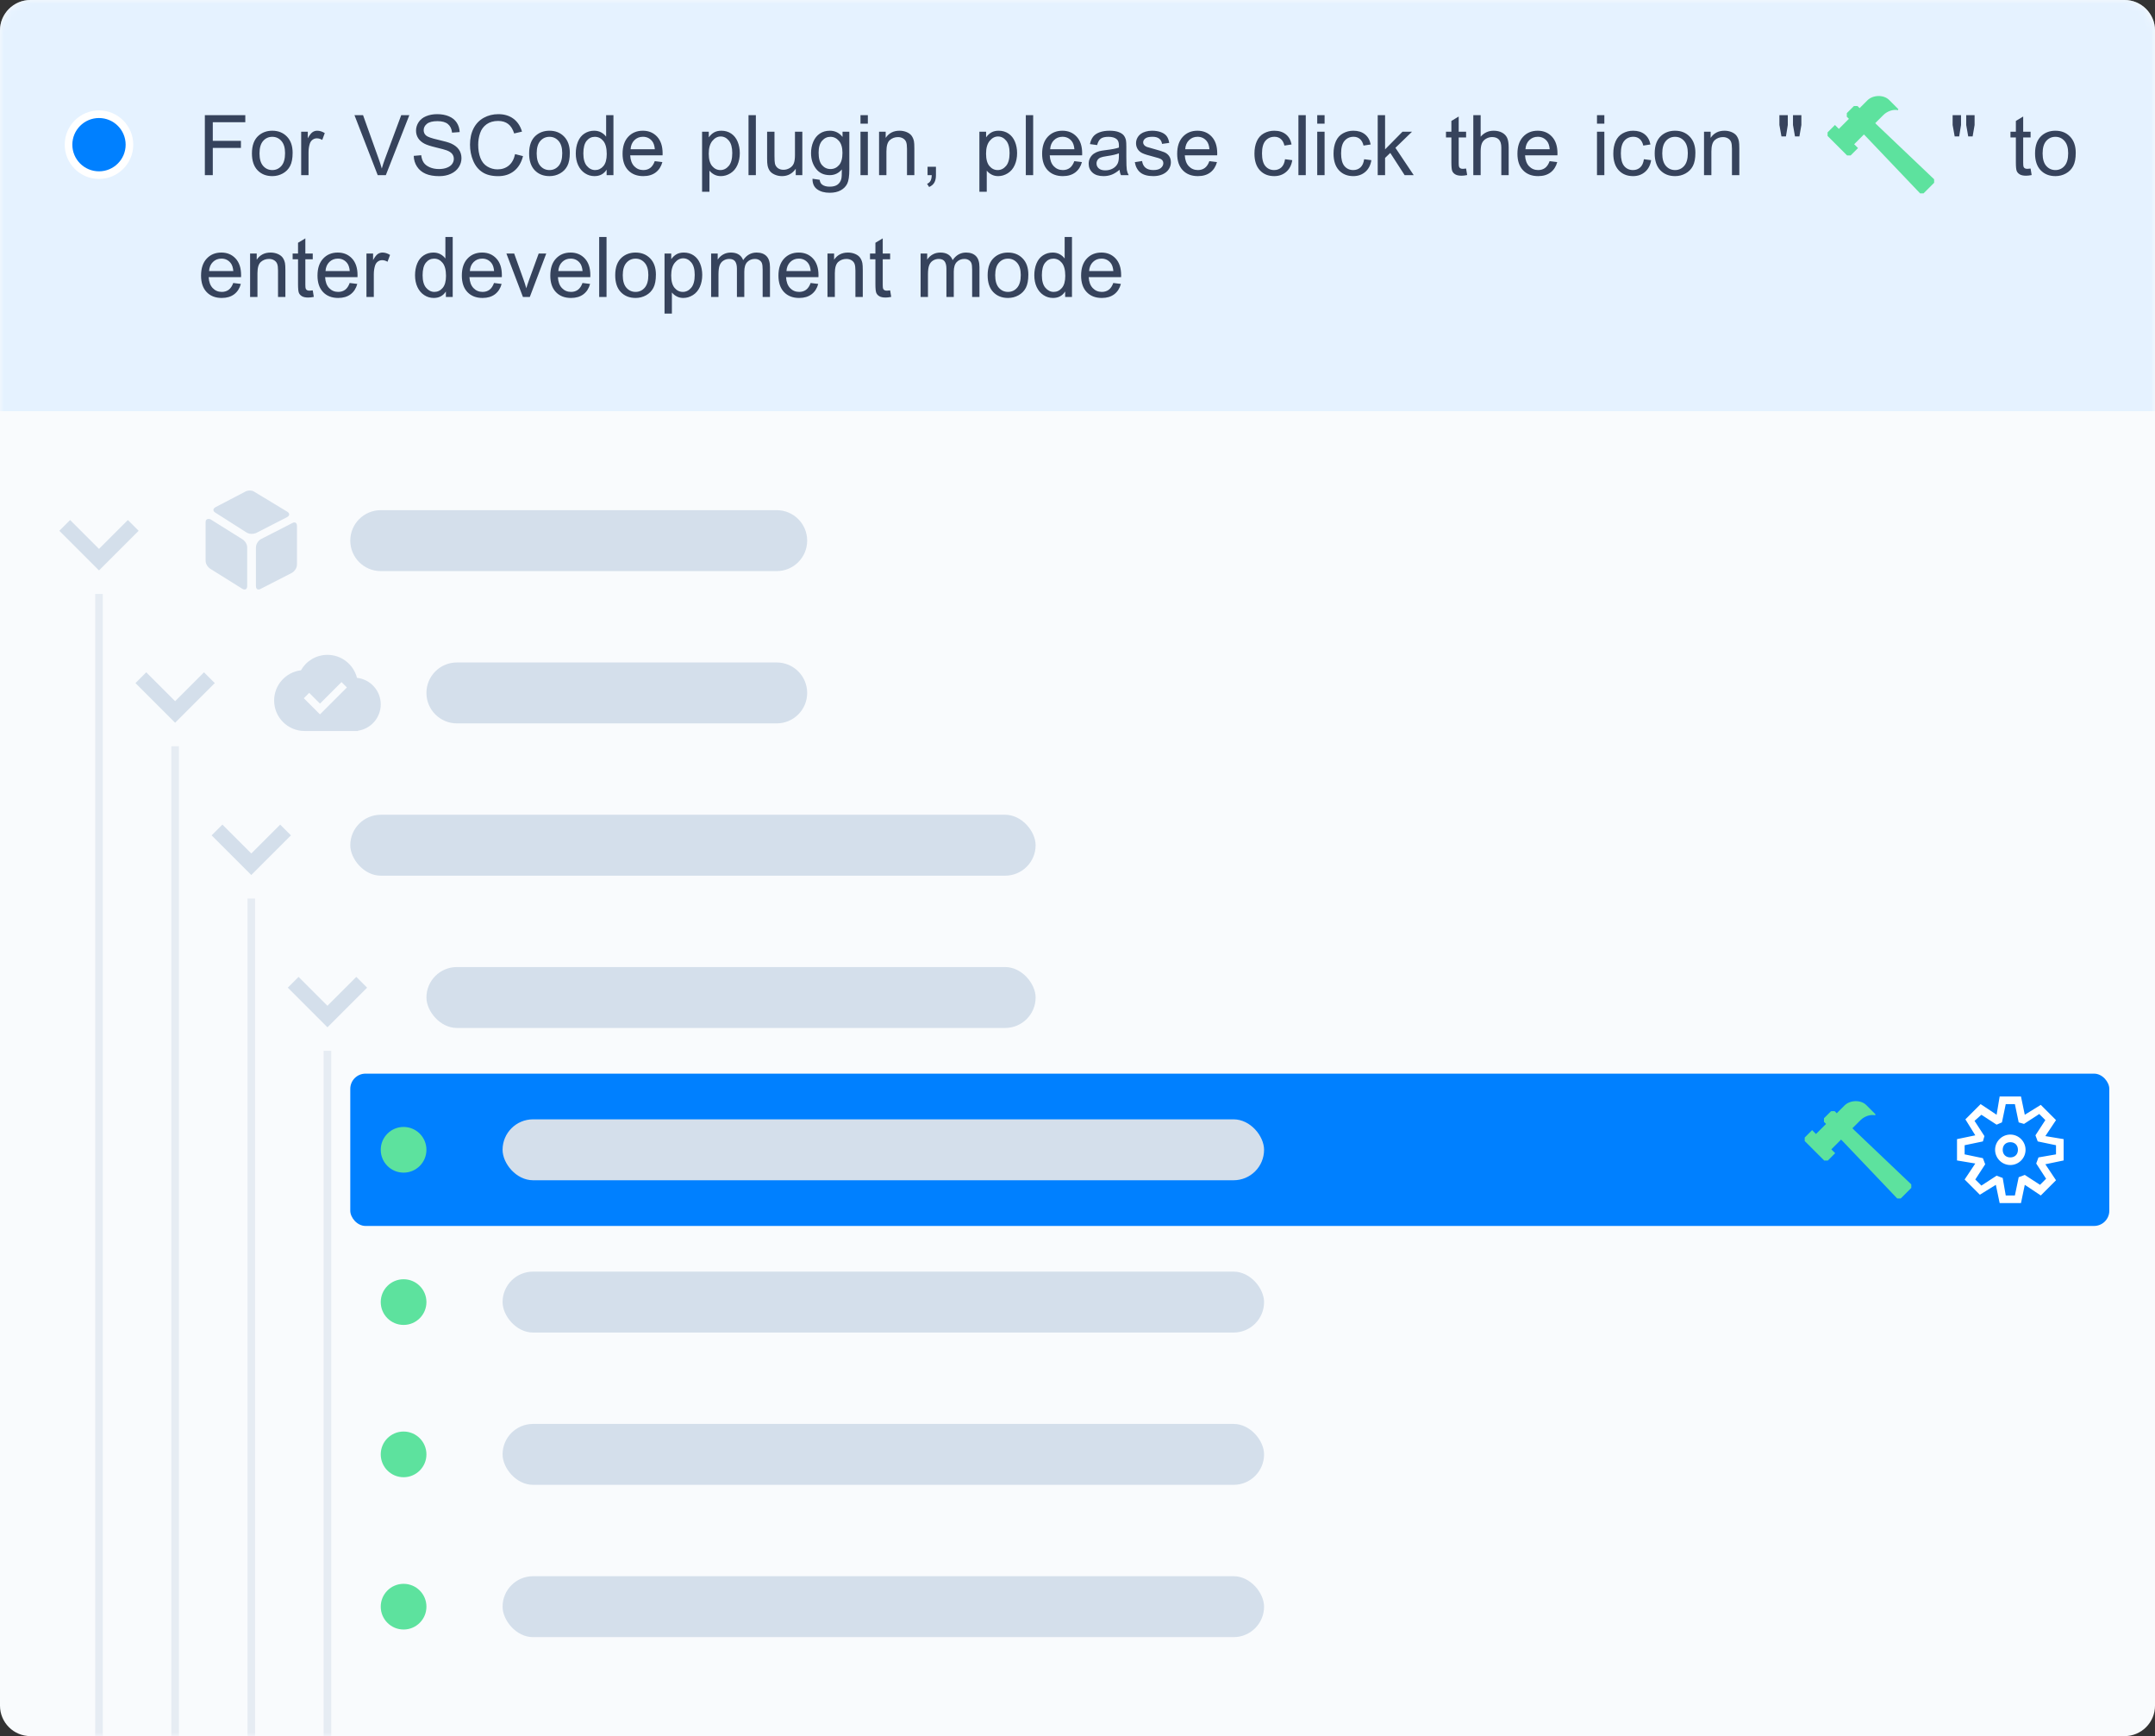 <?xml version="1.0" encoding="UTF-8"?>
<svg width="283px" height="228px" viewBox="0 0 283 228" version="1.1" xmlns="http://www.w3.org/2000/svg" xmlns:xlink="http://www.w3.org/1999/xlink">
    <rect x="0" y="0" width="283" height="228" fill="#333333" stroke="none"/>
    <title>image_success_VSCode_EN</title>
    <defs>
        <path d="M4,0 L279,0 C281.209,-4.05812251e-16 283,1.791 283,4 L283,224 C283,226.209 281.209,228 279,228 L4,228 C1.791,228 2.705415e-16,226.209 0,224 L0,4 C-2.705415e-16,1.791 1.791,4.05812251e-16 4,0 Z" id="path-1"></path>
    </defs>
    <g id="Web" stroke="none" stroke-width="1" fill="none" fill-rule="evenodd">
        <g id="编组-10备份-2">
            <mask id="mask-2" fill="white">
                <use xlink:href="#path-1"></use>
            </mask>
            <use id="image_success_VSCode_EN" fill="#F9FBFD" xlink:href="#path-1"></use>
            <g id="编组-11" mask="url(#mask-2)">
                <g id="编组-12">
                    <path d="M4,0 L279,0 C281.209,-4.05812251e-16 283,1.791 283,4 L283,54 L283,54 L0,54 L0,4 C-2.705415e-16,1.791 1.791,4.05812251e-16 4,0 Z" id="矩形" fill="#E5F2FF"></path>
                    <circle id="椭圆形" stroke="#FFFFFF" fill="#0080FF" cx="13" cy="19" r="4"></circle>
                    <path d="M27.944,23 L27.944,19.423 L31.64,19.423 L31.64,18.494 L27.944,18.494 L27.944,16.055 L32.214,16.055 L32.214,15.126 L26.902,15.126 L26.902,23 L27.944,23 Z M35.759,23.129 C36.257,23.129 36.716,23.013 37.137,22.78 C37.558,22.547 37.878,22.22 38.098,21.8 C38.319,21.379 38.429,20.801 38.429,20.067 C38.429,19.161 38.18,18.452 37.682,17.938 C37.184,17.424 36.543,17.167 35.759,17.167 C35.054,17.167 34.456,17.378 33.965,17.801 C33.378,18.309 33.084,19.092 33.084,20.148 C33.084,21.111 33.331,21.849 33.823,22.361 C34.315,22.873 34.961,23.129 35.759,23.129 Z M35.759,22.334 C35.276,22.334 34.875,22.152 34.556,21.789 C34.237,21.425 34.078,20.878 34.078,20.148 C34.078,19.417 34.237,18.871 34.556,18.51 C34.875,18.148 35.276,17.967 35.759,17.967 C36.236,17.967 36.634,18.149 36.954,18.512 C37.275,18.876 37.435,19.41 37.435,20.116 C37.435,20.864 37.276,21.421 36.957,21.786 C36.638,22.151 36.239,22.334 35.759,22.334 Z M40.518,23 L40.518,20.014 C40.518,19.605 40.572,19.229 40.679,18.886 C40.751,18.66 40.871,18.484 41.039,18.357 C41.207,18.23 41.397,18.166 41.608,18.166 C41.845,18.166 42.081,18.236 42.317,18.375 L42.317,18.375 L42.65,17.479 C42.314,17.271 41.983,17.167 41.657,17.167 C41.431,17.167 41.224,17.231 41.036,17.36 C40.848,17.489 40.643,17.756 40.421,18.161 L40.421,18.161 L40.421,17.296 L39.551,17.296 L39.551,23 L40.518,23 Z M50.67,23 L53.753,15.126 L52.689,15.126 L50.562,20.846 C50.401,21.276 50.26,21.706 50.138,22.135 C50.027,21.734 49.889,21.305 49.724,20.846 L49.724,20.846 L47.678,15.126 L46.55,15.126 L49.601,23 L50.67,23 Z M57.69,23.134 C58.252,23.134 58.758,23.031 59.207,22.825 C59.656,22.62 60.001,22.331 60.241,21.961 C60.481,21.59 60.601,21.195 60.601,20.776 C60.601,20.354 60.492,19.981 60.273,19.656 C60.055,19.332 59.716,19.065 59.258,18.854 C58.943,18.71 58.362,18.543 57.515,18.351 C56.668,18.16 56.145,17.973 55.944,17.79 C55.74,17.607 55.638,17.375 55.638,17.092 C55.638,16.766 55.782,16.488 56.07,16.257 C56.359,16.026 56.818,15.91 57.448,15.91 C58.053,15.91 58.511,16.037 58.82,16.292 C59.13,16.546 59.312,16.922 59.366,17.419 L59.366,17.419 L60.365,17.344 C60.347,16.882 60.218,16.469 59.978,16.104 C59.738,15.738 59.395,15.462 58.949,15.274 C58.503,15.086 57.989,14.992 57.405,14.992 C56.875,14.992 56.394,15.081 55.96,15.26 C55.527,15.439 55.198,15.702 54.972,16.047 C54.746,16.393 54.634,16.764 54.634,17.162 C54.634,17.523 54.726,17.85 54.91,18.142 C55.095,18.434 55.375,18.678 55.751,18.875 C56.041,19.029 56.548,19.193 57.271,19.366 C57.994,19.54 58.461,19.668 58.673,19.75 C59.002,19.876 59.238,20.031 59.382,20.215 C59.525,20.399 59.597,20.615 59.597,20.862 C59.597,21.106 59.522,21.33 59.374,21.536 C59.225,21.742 58.999,21.904 58.694,22.022 C58.39,22.141 58.039,22.2 57.641,22.2 C57.194,22.2 56.791,22.122 56.433,21.966 C56.075,21.81 55.811,21.606 55.641,21.354 C55.471,21.101 55.362,20.778 55.316,20.384 L55.316,20.384 L54.333,20.47 C54.347,20.997 54.491,21.468 54.765,21.885 C55.039,22.303 55.417,22.615 55.899,22.823 C56.38,23.03 56.977,23.134 57.69,23.134 Z M65.424,23.134 C66.244,23.134 66.938,22.91 67.505,22.46 C68.073,22.011 68.466,21.358 68.684,20.502 L68.684,20.502 L67.642,20.239 C67.499,20.902 67.225,21.401 66.821,21.738 C66.416,22.074 65.922,22.243 65.338,22.243 C64.858,22.243 64.413,22.119 64.001,21.872 C63.589,21.625 63.286,21.252 63.09,20.752 C62.895,20.253 62.798,19.668 62.798,18.999 C62.798,18.479 62.88,17.975 63.045,17.487 C63.209,16.998 63.495,16.608 63.901,16.318 C64.308,16.028 64.814,15.883 65.419,15.883 C65.945,15.883 66.382,16.014 66.729,16.275 C67.077,16.537 67.342,16.954 67.524,17.527 L67.524,17.527 L68.55,17.285 C68.339,16.558 67.965,15.994 67.428,15.593 C66.89,15.192 66.228,14.992 65.44,14.992 C64.746,14.992 64.109,15.15 63.531,15.467 C62.953,15.784 62.507,16.248 62.193,16.858 C61.88,17.469 61.723,18.184 61.723,19.004 C61.723,19.756 61.862,20.459 62.14,21.115 C62.417,21.77 62.822,22.27 63.354,22.616 C63.885,22.962 64.576,23.134 65.424,23.134 Z M72.16,23.129 C72.657,23.129 73.116,23.013 73.537,22.78 C73.958,22.547 74.278,22.22 74.499,21.8 C74.719,21.379 74.829,20.801 74.829,20.067 C74.829,19.161 74.58,18.452 74.082,17.938 C73.585,17.424 72.944,17.167 72.16,17.167 C71.454,17.167 70.856,17.378 70.366,17.801 C69.778,18.309 69.485,19.092 69.485,20.148 C69.485,21.111 69.731,21.849 70.223,22.361 C70.716,22.873 71.361,23.129 72.16,23.129 Z M72.16,22.334 C71.676,22.334 71.275,22.152 70.956,21.789 C70.638,21.425 70.478,20.878 70.478,20.148 C70.478,19.417 70.638,18.871 70.956,18.51 C71.275,18.148 71.676,17.967 72.16,17.967 C72.636,17.967 73.034,18.149 73.355,18.512 C73.675,18.876 73.835,19.41 73.835,20.116 C73.835,20.864 73.676,21.421 73.357,21.786 C73.039,22.151 72.639,22.334 72.16,22.334 Z M78.068,23.129 C78.77,23.129 79.301,22.846 79.663,22.28 L79.663,22.28 L79.663,23 L80.56,23 L80.56,15.126 L79.598,15.126 L79.598,17.951 C79.43,17.718 79.212,17.53 78.943,17.385 C78.675,17.24 78.368,17.167 78.025,17.167 C77.556,17.167 77.131,17.291 76.752,17.538 C76.372,17.785 76.088,18.14 75.898,18.604 C75.708,19.067 75.613,19.584 75.613,20.153 C75.613,20.737 75.718,21.253 75.927,21.703 C76.137,22.152 76.432,22.502 76.814,22.753 C77.195,23.004 77.613,23.129 78.068,23.129 Z M78.159,22.334 C77.74,22.334 77.377,22.153 77.069,21.792 C76.761,21.43 76.607,20.884 76.607,20.153 C76.607,19.398 76.751,18.845 77.039,18.494 C77.327,18.143 77.686,17.967 78.116,17.967 C78.556,17.967 78.927,18.15 79.228,18.515 C79.529,18.88 79.679,19.453 79.679,20.234 C79.679,20.943 79.531,21.47 79.236,21.816 C78.941,22.161 78.582,22.334 78.159,22.334 Z M84.475,23.129 C85.138,23.129 85.682,22.968 86.108,22.646 C86.534,22.323 86.826,21.87 86.984,21.287 L86.984,21.287 L85.985,21.163 C85.838,21.571 85.639,21.868 85.389,22.055 C85.138,22.241 84.835,22.334 84.481,22.334 C84.005,22.334 83.607,22.167 83.288,21.834 C82.97,21.501 82.792,21.022 82.757,20.395 L82.757,20.395 L87.011,20.395 C87.014,20.28 87.016,20.194 87.016,20.137 C87.016,19.195 86.774,18.465 86.291,17.946 C85.807,17.427 85.184,17.167 84.422,17.167 C83.634,17.167 82.993,17.432 82.499,17.962 C82.005,18.492 81.758,19.237 81.758,20.196 C81.758,21.124 82.002,21.844 82.491,22.358 C82.98,22.872 83.641,23.129 84.475,23.129 Z M85.995,19.6 L82.81,19.6 C82.843,19.102 83.01,18.705 83.313,18.408 C83.615,18.111 83.988,17.962 84.432,17.962 C84.923,17.962 85.322,18.148 85.63,18.521 C85.831,18.76 85.952,19.12 85.995,19.6 L85.995,19.6 Z M93.166,25.186 L93.166,22.409 C93.331,22.617 93.541,22.789 93.797,22.925 C94.053,23.061 94.342,23.129 94.665,23.129 C95.105,23.129 95.525,23.004 95.924,22.756 C96.323,22.507 96.628,22.149 96.837,21.681 C97.047,21.214 97.152,20.689 97.152,20.105 C97.152,19.561 97.057,19.06 96.867,18.604 C96.677,18.147 96.396,17.794 96.024,17.543 C95.651,17.292 95.222,17.167 94.735,17.167 C94.362,17.167 94.045,17.24 93.784,17.385 C93.522,17.53 93.288,17.747 93.08,18.037 L93.08,18.037 L93.08,17.296 L92.199,17.296 L92.199,25.186 L93.166,25.186 Z M94.6,22.334 C94.178,22.334 93.818,22.159 93.521,21.808 C93.223,21.457 93.075,20.914 93.075,20.18 C93.075,19.446 93.233,18.887 93.55,18.502 C93.867,18.117 94.231,17.924 94.643,17.924 C95.059,17.924 95.416,18.105 95.715,18.467 C96.014,18.828 96.163,19.373 96.163,20.1 C96.163,20.862 96.01,21.425 95.704,21.789 C95.398,22.152 95.03,22.334 94.6,22.334 Z M99.262,23 L99.262,15.126 L98.296,15.126 L98.296,23 L99.262,23 Z M102.689,23.129 C103.452,23.129 104.055,22.807 104.499,22.162 L104.499,22.162 L104.499,23 L105.364,23 L105.364,17.296 L104.397,17.296 L104.397,20.352 C104.397,20.839 104.344,21.211 104.239,21.467 C104.133,21.723 103.953,21.925 103.699,22.073 C103.445,22.222 103.173,22.296 102.882,22.296 C102.592,22.296 102.349,22.224 102.152,22.079 C101.955,21.934 101.826,21.734 101.765,21.48 C101.726,21.305 101.706,20.964 101.706,20.459 L101.706,20.459 L101.706,17.296 L100.739,17.296 L100.739,20.83 C100.739,21.242 100.759,21.543 100.799,21.732 C100.856,22.015 100.955,22.254 101.097,22.449 C101.238,22.645 101.455,22.807 101.747,22.936 C102.038,23.064 102.353,23.129 102.689,23.129 Z M108.957,25.315 C109.53,25.315 110.013,25.208 110.405,24.993 C110.797,24.778 111.083,24.485 111.264,24.115 C111.445,23.744 111.535,23.115 111.535,22.227 L111.535,22.227 L111.535,17.296 L110.644,17.296 L110.644,17.983 C110.207,17.439 109.652,17.167 108.979,17.167 C108.474,17.167 108.034,17.292 107.66,17.543 C107.286,17.794 107,18.149 106.803,18.609 C106.606,19.069 106.508,19.571 106.508,20.116 C106.508,20.907 106.723,21.586 107.153,22.151 C107.582,22.717 108.189,23 108.973,23 C109.604,23 110.13,22.751 110.552,22.253 C110.556,22.884 110.533,23.297 110.483,23.494 C110.397,23.816 110.232,24.067 109.988,24.246 C109.745,24.425 109.399,24.515 108.952,24.515 C108.536,24.515 108.209,24.425 107.969,24.246 C107.79,24.114 107.681,23.902 107.641,23.612 L107.641,23.612 L106.701,23.473 C106.687,24.089 106.889,24.55 107.308,24.856 C107.727,25.162 108.277,25.315 108.957,25.315 Z M109.065,22.2 C108.617,22.2 108.245,22.028 107.947,21.684 C107.65,21.34 107.502,20.794 107.502,20.046 C107.502,19.358 107.652,18.84 107.953,18.491 C108.254,18.142 108.619,17.967 109.049,17.967 C109.485,17.967 109.859,18.145 110.168,18.499 C110.478,18.854 110.633,19.38 110.633,20.078 C110.633,20.809 110.483,21.345 110.182,21.687 C109.881,22.029 109.509,22.2 109.065,22.2 Z M113.968,16.238 L113.968,15.126 L113.002,15.126 L113.002,16.238 L113.968,16.238 Z M113.968,23 L113.968,17.296 L113.002,17.296 L113.002,23 L113.968,23 Z M116.407,23 L116.407,19.885 C116.407,19.154 116.556,18.658 116.855,18.397 C117.154,18.136 117.51,18.005 117.922,18.005 C118.179,18.005 118.404,18.063 118.596,18.179 C118.787,18.296 118.921,18.452 118.996,18.647 C119.071,18.842 119.109,19.136 119.109,19.53 L119.109,19.53 L119.109,23 L120.075,23 L120.075,19.493 C120.075,19.045 120.057,18.732 120.022,18.553 C119.964,18.277 119.864,18.039 119.721,17.838 C119.578,17.638 119.362,17.476 119.074,17.352 C118.785,17.229 118.469,17.167 118.126,17.167 C117.334,17.167 116.729,17.48 116.31,18.107 L116.31,18.107 L116.31,17.296 L115.44,17.296 L115.44,23 L116.407,23 Z M122.014,24.558 C122.326,24.422 122.553,24.229 122.696,23.98 C122.84,23.731 122.911,23.405 122.911,23 L122.911,23 L122.911,21.899 L121.81,21.899 L121.81,23 L122.358,23 C122.347,23.326 122.294,23.576 122.197,23.749 C122.1,23.923 121.95,24.055 121.746,24.144 L121.746,24.144 L122.014,24.558 Z M129.583,25.186 L129.583,22.409 C129.747,22.617 129.958,22.789 130.214,22.925 C130.47,23.061 130.759,23.129 131.081,23.129 C131.521,23.129 131.941,23.004 132.341,22.756 C132.74,22.507 133.044,22.149 133.254,21.681 C133.463,21.214 133.568,20.689 133.568,20.105 C133.568,19.561 133.473,19.06 133.283,18.604 C133.093,18.147 132.812,17.794 132.44,17.543 C132.068,17.292 131.638,17.167 131.151,17.167 C130.778,17.167 130.462,17.24 130.2,17.385 C129.939,17.53 129.704,17.747 129.497,18.037 L129.497,18.037 L129.497,17.296 L128.616,17.296 L128.616,25.186 L129.583,25.186 Z M131.017,22.334 C130.594,22.334 130.234,22.159 129.937,21.808 C129.64,21.457 129.491,20.914 129.491,20.18 C129.491,19.446 129.65,18.887 129.967,18.502 C130.283,18.117 130.648,17.924 131.06,17.924 C131.475,17.924 131.832,18.105 132.131,18.467 C132.43,18.828 132.58,19.373 132.58,20.1 C132.58,20.862 132.427,21.425 132.12,21.789 C131.814,22.152 131.446,22.334 131.017,22.334 Z M135.679,23 L135.679,15.126 L134.712,15.126 L134.712,23 L135.679,23 Z M139.573,23.129 C140.235,23.129 140.779,22.968 141.206,22.646 C141.632,22.323 141.924,21.87 142.081,21.287 L142.081,21.287 L141.082,21.163 C140.935,21.571 140.736,21.868 140.486,22.055 C140.235,22.241 139.933,22.334 139.578,22.334 C139.102,22.334 138.704,22.167 138.386,21.834 C138.067,21.501 137.89,21.022 137.854,20.395 L137.854,20.395 L142.108,20.395 C142.111,20.28 142.113,20.194 142.113,20.137 C142.113,19.195 141.872,18.465 141.388,17.946 C140.905,17.427 140.282,17.167 139.519,17.167 C138.731,17.167 138.09,17.432 137.596,17.962 C137.102,18.492 136.855,19.237 136.855,20.196 C136.855,21.124 137.099,21.844 137.588,22.358 C138.077,22.872 138.738,23.129 139.573,23.129 Z M141.093,19.6 L137.908,19.6 C137.94,19.102 138.107,18.705 138.41,18.408 C138.712,18.111 139.086,17.962 139.53,17.962 C140.02,17.962 140.42,18.148 140.728,18.521 C140.928,18.76 141.05,19.12 141.093,19.6 L141.093,19.6 Z M144.917,23.129 C145.297,23.129 145.652,23.066 145.983,22.941 C146.314,22.816 146.659,22.601 147.017,22.296 C147.046,22.565 147.11,22.799 147.21,23 L147.21,23 L148.22,23 C148.098,22.782 148.017,22.553 147.976,22.315 C147.935,22.077 147.914,21.509 147.914,20.61 L147.914,19.321 C147.914,18.891 147.898,18.594 147.866,18.429 C147.808,18.164 147.708,17.945 147.565,17.771 C147.422,17.598 147.198,17.453 146.894,17.339 C146.589,17.224 146.194,17.167 145.707,17.167 C145.216,17.167 144.785,17.234 144.412,17.368 C144.04,17.503 143.755,17.694 143.558,17.943 C143.361,18.192 143.22,18.519 143.134,18.923 L143.134,18.923 L144.079,19.052 C144.183,18.648 144.343,18.366 144.56,18.206 C144.776,18.047 145.112,17.967 145.567,17.967 C146.054,17.967 146.421,18.076 146.668,18.295 C146.851,18.456 146.942,18.734 146.942,19.127 C146.942,19.163 146.94,19.247 146.937,19.38 C146.568,19.509 145.993,19.62 145.212,19.713 C144.829,19.759 144.543,19.808 144.353,19.858 C144.095,19.93 143.863,20.035 143.657,20.175 C143.452,20.314 143.285,20.5 143.158,20.731 C143.031,20.962 142.967,21.217 142.967,21.496 C142.967,21.972 143.136,22.364 143.472,22.67 C143.809,22.976 144.29,23.129 144.917,23.129 Z M145.148,22.372 C144.772,22.372 144.486,22.286 144.291,22.114 C144.096,21.942 143.999,21.727 143.999,21.469 C143.999,21.301 144.043,21.148 144.133,21.01 C144.222,20.872 144.349,20.767 144.514,20.696 C144.679,20.624 144.96,20.56 145.357,20.502 C146.059,20.402 146.586,20.28 146.937,20.137 L146.937,20.137 L146.937,20.492 C146.937,20.918 146.885,21.24 146.781,21.458 C146.645,21.741 146.432,21.964 146.142,22.127 C145.852,22.29 145.52,22.372 145.148,22.372 Z M151.464,23.129 C151.912,23.129 152.313,23.051 152.667,22.895 C153.022,22.74 153.293,22.519 153.481,22.235 C153.669,21.95 153.763,21.646 153.763,21.324 C153.763,20.995 153.686,20.719 153.532,20.497 C153.378,20.275 153.166,20.106 152.896,19.99 C152.625,19.873 152.148,19.724 151.464,19.541 C150.992,19.412 150.707,19.33 150.61,19.294 C150.442,19.226 150.319,19.14 150.24,19.036 C150.161,18.936 150.122,18.823 150.122,18.698 C150.122,18.501 150.216,18.329 150.406,18.182 C150.596,18.035 150.913,17.962 151.357,17.962 C151.733,17.962 152.024,18.044 152.23,18.209 C152.436,18.374 152.56,18.603 152.603,18.896 L152.603,18.896 L153.548,18.768 C153.487,18.399 153.376,18.104 153.215,17.884 C153.054,17.664 152.804,17.489 152.466,17.36 C152.128,17.231 151.735,17.167 151.287,17.167 C150.99,17.167 150.712,17.205 150.452,17.282 C150.192,17.359 149.987,17.453 149.837,17.564 C149.636,17.708 149.478,17.888 149.362,18.104 C149.245,18.321 149.187,18.556 149.187,18.811 C149.187,19.09 149.258,19.345 149.399,19.576 C149.541,19.807 149.748,19.988 150.022,20.118 C150.296,20.249 150.788,20.404 151.497,20.583 C152.023,20.715 152.352,20.825 152.485,20.911 C152.675,21.036 152.77,21.208 152.77,21.426 C152.77,21.67 152.662,21.882 152.447,22.063 C152.232,22.244 151.903,22.334 151.459,22.334 C151.019,22.334 150.676,22.232 150.43,22.028 C150.185,21.824 150.036,21.53 149.982,21.147 L149.982,21.147 L149.026,21.297 C149.133,21.903 149.381,22.359 149.77,22.667 C150.158,22.975 150.723,23.129 151.464,23.129 Z M157.308,23.129 C157.971,23.129 158.515,22.968 158.941,22.646 C159.367,22.323 159.659,21.87 159.816,21.287 L159.816,21.287 L158.817,21.163 C158.671,21.571 158.472,21.868 158.221,22.055 C157.971,22.241 157.668,22.334 157.313,22.334 C156.837,22.334 156.44,22.167 156.121,21.834 C155.802,21.501 155.625,21.022 155.589,20.395 L155.589,20.395 L159.843,20.395 C159.847,20.28 159.849,20.194 159.849,20.137 C159.849,19.195 159.607,18.465 159.124,17.946 C158.64,17.427 158.017,17.167 157.254,17.167 C156.467,17.167 155.826,17.432 155.332,17.962 C154.837,18.492 154.59,19.237 154.59,20.196 C154.59,21.124 154.835,21.844 155.323,22.358 C155.812,22.872 156.474,23.129 157.308,23.129 Z M158.828,19.6 L155.643,19.6 C155.675,19.102 155.843,18.705 156.145,18.408 C156.448,18.111 156.821,17.962 157.265,17.962 C157.756,17.962 158.155,18.148 158.463,18.521 C158.663,18.76 158.785,19.12 158.828,19.6 L158.828,19.6 Z M167.331,23.129 C167.954,23.129 168.479,22.944 168.907,22.573 C169.335,22.202 169.601,21.689 169.705,21.034 L169.705,21.034 L168.754,20.911 C168.686,21.394 168.525,21.752 168.271,21.985 C168.017,22.218 167.7,22.334 167.32,22.334 C166.847,22.334 166.464,22.16 166.171,21.813 C165.877,21.466 165.73,20.909 165.73,20.143 C165.73,19.387 165.882,18.835 166.187,18.486 C166.491,18.136 166.887,17.962 167.374,17.962 C167.696,17.962 167.971,18.059 168.198,18.252 C168.426,18.445 168.584,18.734 168.674,19.117 L168.674,19.117 L169.614,18.972 C169.503,18.395 169.25,17.95 168.856,17.637 C168.462,17.324 167.956,17.167 167.336,17.167 C166.846,17.167 166.392,17.282 165.975,17.513 C165.558,17.744 165.247,18.091 165.043,18.553 C164.839,19.015 164.737,19.554 164.737,20.169 C164.737,21.122 164.974,21.853 165.448,22.364 C165.923,22.874 166.55,23.129 167.331,23.129 Z M171.477,23 L171.477,15.126 L170.511,15.126 L170.511,23 L171.477,23 Z M173.948,16.238 L173.948,15.126 L172.981,15.126 L172.981,16.238 L173.948,16.238 Z M173.948,23 L173.948,17.296 L172.981,17.296 L172.981,23 L173.948,23 Z M177.719,23.129 C178.342,23.129 178.867,22.944 179.295,22.573 C179.723,22.202 179.989,21.689 180.093,21.034 L180.093,21.034 L179.142,20.911 C179.074,21.394 178.913,21.752 178.659,21.985 C178.404,22.218 178.087,22.334 177.708,22.334 C177.235,22.334 176.852,22.16 176.558,21.813 C176.265,21.466 176.118,20.909 176.118,20.143 C176.118,19.387 176.27,18.835 176.575,18.486 C176.879,18.136 177.275,17.962 177.762,17.962 C178.084,17.962 178.359,18.059 178.586,18.252 C178.813,18.445 178.972,18.734 179.061,19.117 L179.061,19.117 L180.001,18.972 C179.89,18.395 179.638,17.95 179.244,17.637 C178.85,17.324 178.343,17.167 177.724,17.167 C177.233,17.167 176.78,17.282 176.362,17.513 C175.945,17.744 175.635,18.091 175.431,18.553 C175.226,19.015 175.124,19.554 175.124,20.169 C175.124,21.122 175.362,21.853 175.836,22.364 C176.31,22.874 176.938,23.129 177.719,23.129 Z M181.892,23 L181.892,20.739 L182.574,20.083 L184.459,23 L185.652,23 L183.251,19.412 L185.431,17.296 L184.18,17.296 L181.892,19.616 L181.892,15.126 L180.925,15.126 L180.925,23 L181.892,23 Z M191.942,23.075 C192.156,23.075 192.4,23.047 192.672,22.989 L192.672,22.989 L192.532,22.135 C192.357,22.16 192.215,22.173 192.108,22.173 C191.965,22.173 191.855,22.15 191.778,22.103 C191.701,22.056 191.645,21.994 191.611,21.915 C191.577,21.836 191.56,21.659 191.56,21.383 L191.56,21.383 L191.56,18.048 L192.532,18.048 L192.532,17.296 L191.56,17.296 L191.56,15.303 L190.599,15.883 L190.599,17.296 L189.89,17.296 L189.89,18.048 L190.599,18.048 L190.599,21.33 C190.599,21.91 190.638,22.29 190.717,22.471 C190.796,22.652 190.932,22.798 191.125,22.909 C191.319,23.02 191.591,23.075 191.942,23.075 Z M194.444,23 L194.444,19.879 C194.444,19.432 194.498,19.081 194.606,18.827 C194.713,18.572 194.893,18.371 195.145,18.222 C195.398,18.074 195.667,18 195.954,18 C196.337,18 196.633,18.11 196.843,18.33 C197.052,18.55 197.157,18.902 197.157,19.385 L197.157,19.385 L197.157,23 L198.124,23 L198.124,19.385 C198.124,18.827 198.057,18.401 197.922,18.107 C197.788,17.813 197.565,17.583 197.254,17.417 C196.942,17.25 196.575,17.167 196.153,17.167 C195.465,17.167 194.896,17.428 194.444,17.951 L194.444,17.951 L194.444,15.126 L193.478,15.126 L193.478,23 L194.444,23 Z M201.991,23.129 C202.653,23.129 203.198,22.968 203.624,22.646 C204.05,22.323 204.342,21.87 204.499,21.287 L204.499,21.287 L203.5,21.163 C203.353,21.571 203.155,21.868 202.904,22.055 C202.653,22.241 202.351,22.334 201.996,22.334 C201.52,22.334 201.123,22.167 200.804,21.834 C200.485,21.501 200.308,21.022 200.272,20.395 L200.272,20.395 L204.526,20.395 C204.53,20.28 204.531,20.194 204.531,20.137 C204.531,19.195 204.29,18.465 203.806,17.946 C203.323,17.427 202.7,17.167 201.937,17.167 C201.149,17.167 200.508,17.432 200.014,17.962 C199.52,18.492 199.273,19.237 199.273,20.196 C199.273,21.124 199.517,21.844 200.006,22.358 C200.495,22.872 201.157,23.129 201.991,23.129 Z M203.511,19.6 L200.326,19.6 C200.358,19.102 200.525,18.705 200.828,18.408 C201.131,18.111 201.504,17.962 201.948,17.962 C202.438,17.962 202.838,18.148 203.146,18.521 C203.346,18.76 203.468,19.12 203.511,19.6 L203.511,19.6 Z M210.687,16.238 L210.687,15.126 L209.72,15.126 L209.72,16.238 L210.687,16.238 Z M210.687,23 L210.687,17.296 L209.72,17.296 L209.72,23 L210.687,23 Z M214.458,23.129 C215.081,23.129 215.606,22.944 216.034,22.573 C216.462,22.202 216.728,21.689 216.832,21.034 L216.832,21.034 L215.881,20.911 C215.813,21.394 215.652,21.752 215.397,21.985 C215.143,22.218 214.826,22.334 214.447,22.334 C213.974,22.334 213.591,22.16 213.297,21.813 C213.004,21.466 212.857,20.909 212.857,20.143 C212.857,19.387 213.009,18.835 213.313,18.486 C213.618,18.136 214.014,17.962 214.5,17.962 C214.823,17.962 215.098,18.059 215.325,18.252 C215.552,18.445 215.711,18.734 215.8,19.117 L215.8,19.117 L216.74,18.972 C216.629,18.395 216.377,17.95 215.983,17.637 C215.589,17.324 215.082,17.167 214.463,17.167 C213.972,17.167 213.518,17.282 213.101,17.513 C212.684,17.744 212.374,18.091 212.169,18.553 C211.965,19.015 211.863,19.554 211.863,20.169 C211.863,21.122 212.101,21.853 212.575,22.364 C213.049,22.874 213.677,23.129 214.458,23.129 Z M219.974,23.129 C220.471,23.129 220.931,23.013 221.351,22.78 C221.772,22.547 222.093,22.22 222.313,21.8 C222.533,21.379 222.643,20.801 222.643,20.067 C222.643,19.161 222.394,18.452 221.896,17.938 C221.399,17.424 220.758,17.167 219.974,17.167 C219.268,17.167 218.67,17.378 218.18,17.801 C217.592,18.309 217.299,19.092 217.299,20.148 C217.299,21.111 217.545,21.849 218.037,22.361 C218.53,22.873 219.175,23.129 219.974,23.129 Z M219.974,22.334 C219.49,22.334 219.089,22.152 218.771,21.789 C218.452,21.425 218.292,20.878 218.292,20.148 C218.292,19.417 218.452,18.871 218.771,18.51 C219.089,18.148 219.49,17.967 219.974,17.967 C220.45,17.967 220.848,18.149 221.169,18.512 C221.489,18.876 221.649,19.41 221.649,20.116 C221.649,20.864 221.49,21.421 221.171,21.786 C220.853,22.151 220.453,22.334 219.974,22.334 Z M224.743,23 L224.743,19.885 C224.743,19.154 224.893,18.658 225.192,18.397 C225.491,18.136 225.846,18.005 226.258,18.005 C226.516,18.005 226.74,18.063 226.932,18.179 C227.123,18.296 227.257,18.452 227.332,18.647 C227.407,18.842 227.445,19.136 227.445,19.53 L227.445,19.53 L227.445,23 L228.412,23 L228.412,19.493 C228.412,19.045 228.394,18.732 228.358,18.553 C228.301,18.277 228.2,18.039 228.057,17.838 C227.914,17.638 227.698,17.476 227.41,17.352 C227.122,17.229 226.806,17.167 226.462,17.167 C225.671,17.167 225.065,17.48 224.646,18.107 L224.646,18.107 L224.646,17.296 L223.776,17.296 L223.776,23 L224.743,23 Z M234.535,17.914 L234.777,16.415 L234.777,15.126 L233.676,15.126 L233.676,16.415 L233.944,17.914 L234.535,17.914 Z M236.302,17.914 L236.56,16.415 L236.56,15.126 L235.459,15.126 L235.459,16.415 L235.722,17.914 L236.302,17.914 Z M257.284,17.914 L257.526,16.415 L257.526,15.126 L256.424,15.126 L256.424,16.415 L256.693,17.914 L257.284,17.914 Z M259.051,17.914 L259.309,16.415 L259.309,15.126 L258.208,15.126 L258.208,16.415 L258.471,17.914 L259.051,17.914 Z M266.071,23.075 C266.286,23.075 266.53,23.047 266.802,22.989 L266.802,22.989 L266.662,22.135 C266.487,22.16 266.345,22.173 266.238,22.173 C266.095,22.173 265.984,22.15 265.907,22.103 C265.83,22.056 265.775,21.994 265.741,21.915 C265.707,21.836 265.69,21.659 265.69,21.383 L265.69,21.383 L265.69,18.048 L266.662,18.048 L266.662,17.296 L265.69,17.296 L265.69,15.303 L264.729,15.883 L264.729,17.296 L264.02,17.296 L264.02,18.048 L264.729,18.048 L264.729,21.33 C264.729,21.91 264.768,22.29 264.847,22.471 C264.925,22.652 265.062,22.798 265.255,22.909 C265.448,23.02 265.72,23.075 266.071,23.075 Z M269.922,23.129 C270.42,23.129 270.879,23.013 271.3,22.78 C271.721,22.547 272.041,22.22 272.261,21.8 C272.482,21.379 272.592,20.801 272.592,20.067 C272.592,19.161 272.343,18.452 271.845,17.938 C271.347,17.424 270.707,17.167 269.922,17.167 C269.217,17.167 268.619,17.378 268.128,17.801 C267.541,18.309 267.248,19.092 267.248,20.148 C267.248,21.111 267.494,21.849 267.986,22.361 C268.478,22.873 269.124,23.129 269.922,23.129 Z M269.922,22.334 C269.439,22.334 269.038,22.152 268.719,21.789 C268.401,21.425 268.241,20.878 268.241,20.148 C268.241,19.417 268.401,18.871 268.719,18.51 C269.038,18.148 269.439,17.967 269.922,17.967 C270.399,17.967 270.797,18.149 271.117,18.512 C271.438,18.876 271.598,19.41 271.598,20.116 C271.598,20.864 271.439,21.421 271.12,21.786 C270.801,22.151 270.402,22.334 269.922,22.334 Z M29.121,39.129 C29.783,39.129 30.327,38.968 30.753,38.646 C31.18,38.323 31.471,37.87 31.629,37.287 L31.629,37.287 L30.63,37.163 C30.483,37.571 30.284,37.868 30.034,38.055 C29.783,38.241 29.48,38.334 29.126,38.334 C28.65,38.334 28.252,38.167 27.934,37.834 C27.615,37.501 27.438,37.022 27.402,36.395 L27.402,36.395 L31.656,36.395 C31.659,36.28 31.661,36.194 31.661,36.137 C31.661,35.195 31.419,34.465 30.936,33.946 C30.453,33.427 29.83,33.167 29.067,33.167 C28.279,33.167 27.638,33.432 27.144,33.962 C26.65,34.492 26.403,35.237 26.403,36.196 C26.403,37.124 26.647,37.844 27.136,38.358 C27.625,38.872 28.286,39.129 29.121,39.129 Z M30.641,35.6 L27.456,35.6 C27.488,35.102 27.655,34.705 27.958,34.408 C28.26,34.111 28.634,33.962 29.078,33.962 C29.568,33.962 29.967,34.148 30.275,34.521 C30.476,34.76 30.598,35.12 30.641,35.6 L30.641,35.6 Z M33.81,39 L33.81,35.885 C33.81,35.154 33.959,34.658 34.258,34.397 C34.557,34.136 34.912,34.005 35.324,34.005 C35.582,34.005 35.807,34.063 35.998,34.179 C36.19,34.296 36.323,34.452 36.398,34.647 C36.474,34.842 36.511,35.136 36.511,35.53 L36.511,35.53 L36.511,39 L37.478,39 L37.478,35.493 C37.478,35.045 37.46,34.732 37.424,34.553 C37.367,34.277 37.267,34.039 37.124,33.838 C36.98,33.638 36.765,33.476 36.476,33.352 C36.188,33.229 35.872,33.167 35.528,33.167 C34.737,33.167 34.132,33.48 33.713,34.107 L33.713,34.107 L33.713,33.296 L32.843,33.296 L32.843,39 L33.81,39 Z M40.48,39.075 C40.695,39.075 40.939,39.047 41.211,38.989 L41.211,38.989 L41.071,38.135 C40.896,38.16 40.754,38.173 40.647,38.173 C40.504,38.173 40.394,38.15 40.317,38.103 C40.24,38.056 40.184,37.994 40.15,37.915 C40.116,37.836 40.099,37.659 40.099,37.383 L40.099,37.383 L40.099,34.048 L41.071,34.048 L41.071,33.296 L40.099,33.296 L40.099,31.303 L39.138,31.883 L39.138,33.296 L38.429,33.296 L38.429,34.048 L39.138,34.048 L39.138,37.33 C39.138,37.91 39.177,38.29 39.256,38.471 C39.335,38.652 39.471,38.798 39.664,38.909 C39.857,39.02 40.13,39.075 40.48,39.075 Z M44.412,39.129 C45.075,39.129 45.619,38.968 46.045,38.646 C46.471,38.323 46.763,37.87 46.92,37.287 L46.92,37.287 L45.921,37.163 C45.775,37.571 45.576,37.868 45.325,38.055 C45.075,38.241 44.772,38.334 44.417,38.334 C43.941,38.334 43.544,38.167 43.225,37.834 C42.906,37.501 42.729,37.022 42.693,36.395 L42.693,36.395 L46.947,36.395 C46.951,36.28 46.953,36.194 46.953,36.137 C46.953,35.195 46.711,34.465 46.228,33.946 C45.744,33.427 45.121,33.167 44.358,33.167 C43.571,33.167 42.93,33.432 42.436,33.962 C41.941,34.492 41.694,35.237 41.694,36.196 C41.694,37.124 41.939,37.844 42.427,38.358 C42.916,38.872 43.578,39.129 44.412,39.129 Z M45.932,35.6 L42.747,35.6 C42.779,35.102 42.947,34.705 43.249,34.408 C43.552,34.111 43.925,33.962 44.369,33.962 C44.86,33.962 45.259,34.148 45.567,34.521 C45.767,34.76 45.889,35.12 45.932,35.6 L45.932,35.6 Z M49.09,39 L49.09,36.014 C49.09,35.605 49.144,35.229 49.251,34.886 C49.323,34.66 49.443,34.484 49.611,34.357 C49.78,34.23 49.969,34.166 50.181,34.166 C50.417,34.166 50.653,34.236 50.89,34.375 L50.89,34.375 L51.223,33.479 C50.886,33.271 50.555,33.167 50.229,33.167 C50.003,33.167 49.797,33.231 49.609,33.36 C49.421,33.489 49.216,33.756 48.994,34.161 L48.994,34.161 L48.994,33.296 L48.124,33.296 L48.124,39 L49.09,39 Z M56.959,39.129 C57.661,39.129 58.193,38.846 58.554,38.28 L58.554,38.28 L58.554,39 L59.451,39 L59.451,31.126 L58.49,31.126 L58.49,33.951 C58.321,33.718 58.103,33.53 57.834,33.385 C57.566,33.24 57.26,33.167 56.916,33.167 C56.447,33.167 56.023,33.291 55.643,33.538 C55.264,33.785 54.979,34.14 54.789,34.604 C54.599,35.067 54.504,35.584 54.504,36.153 C54.504,36.737 54.609,37.253 54.819,37.703 C55.028,38.152 55.323,38.502 55.705,38.753 C56.086,39.004 56.504,39.129 56.959,39.129 Z M57.05,38.334 C56.631,38.334 56.268,38.153 55.96,37.792 C55.652,37.43 55.498,36.884 55.498,36.153 C55.498,35.398 55.642,34.845 55.93,34.494 C56.219,34.143 56.578,33.967 57.007,33.967 C57.448,33.967 57.818,34.15 58.119,34.515 C58.42,34.88 58.57,35.453 58.57,36.234 C58.57,36.943 58.423,37.47 58.127,37.816 C57.832,38.161 57.473,38.334 57.05,38.334 Z M63.367,39.129 C64.029,39.129 64.573,38.968 65,38.646 C65.426,38.323 65.717,37.87 65.875,37.287 L65.875,37.287 L64.876,37.163 C64.729,37.571 64.53,37.868 64.28,38.055 C64.029,38.241 63.727,38.334 63.372,38.334 C62.896,38.334 62.498,38.167 62.18,37.834 C61.861,37.501 61.684,37.022 61.648,36.395 L61.648,36.395 L65.902,36.395 C65.905,36.28 65.907,36.194 65.907,36.137 C65.907,35.195 65.666,34.465 65.182,33.946 C64.699,33.427 64.076,33.167 63.313,33.167 C62.525,33.167 61.884,33.432 61.39,33.962 C60.896,34.492 60.649,35.237 60.649,36.196 C60.649,37.124 60.893,37.844 61.382,38.358 C61.871,38.872 62.532,39.129 63.367,39.129 Z M64.887,35.6 L61.702,35.6 C61.734,35.102 61.901,34.705 62.204,34.408 C62.506,34.111 62.88,33.962 63.324,33.962 C63.814,33.962 64.214,34.148 64.521,34.521 C64.722,34.76 64.844,35.12 64.887,35.6 L64.887,35.6 Z M69.576,39 L71.735,33.296 L70.741,33.296 L69.474,36.776 C69.32,37.199 69.2,37.561 69.114,37.861 C69.003,37.464 68.881,37.081 68.749,36.712 L68.749,36.712 L67.524,33.296 L66.503,33.296 L68.673,39 L69.576,39 Z M74.984,39.129 C75.647,39.129 76.191,38.968 76.617,38.646 C77.043,38.323 77.335,37.87 77.493,37.287 L77.493,37.287 L76.494,37.163 C76.347,37.571 76.148,37.868 75.897,38.055 C75.647,38.241 75.344,38.334 74.99,38.334 C74.514,38.334 74.116,38.167 73.797,37.834 C73.479,37.501 73.301,37.022 73.266,36.395 L73.266,36.395 L77.52,36.395 C77.523,36.28 77.525,36.194 77.525,36.137 C77.525,35.195 77.283,34.465 76.8,33.946 C76.316,33.427 75.693,33.167 74.931,33.167 C74.143,33.167 73.502,33.432 73.008,33.962 C72.514,34.492 72.267,35.237 72.267,36.196 C72.267,37.124 72.511,37.844 73,38.358 C73.489,38.872 74.15,39.129 74.984,39.129 Z M76.504,35.6 L73.319,35.6 C73.352,35.102 73.519,34.705 73.822,34.408 C74.124,34.111 74.497,33.962 74.941,33.962 C75.432,33.962 75.831,34.148 76.139,34.521 C76.34,34.76 76.461,35.12 76.504,35.6 L76.504,35.6 Z M79.652,39 L79.652,31.126 L78.685,31.126 L78.685,39 L79.652,39 Z M83.465,39.129 C83.963,39.129 84.422,39.013 84.843,38.78 C85.264,38.547 85.584,38.22 85.804,37.8 C86.025,37.379 86.135,36.801 86.135,36.067 C86.135,35.161 85.886,34.452 85.388,33.938 C84.89,33.424 84.25,33.167 83.465,33.167 C82.76,33.167 82.162,33.378 81.671,33.801 C81.084,34.309 80.791,35.092 80.791,36.148 C80.791,37.111 81.037,37.849 81.529,38.361 C82.021,38.873 82.667,39.129 83.465,39.129 Z M83.465,38.334 C82.982,38.334 82.581,38.152 82.262,37.789 C81.944,37.425 81.784,36.878 81.784,36.148 C81.784,35.417 81.944,34.871 82.262,34.51 C82.581,34.148 82.982,33.967 83.465,33.967 C83.942,33.967 84.34,34.149 84.66,34.512 C84.981,34.876 85.141,35.41 85.141,36.116 C85.141,36.864 84.982,37.421 84.663,37.786 C84.344,38.151 83.945,38.334 83.465,38.334 Z M88.235,41.186 L88.235,38.409 C88.4,38.617 88.61,38.789 88.866,38.925 C89.122,39.061 89.411,39.129 89.733,39.129 C90.174,39.129 90.594,39.004 90.993,38.756 C91.392,38.507 91.697,38.149 91.906,37.681 C92.115,37.214 92.22,36.689 92.22,36.105 C92.22,35.561 92.125,35.06 91.936,34.604 C91.746,34.147 91.465,33.794 91.092,33.543 C90.72,33.292 90.29,33.167 89.803,33.167 C89.431,33.167 89.114,33.24 88.853,33.385 C88.591,33.53 88.357,33.747 88.149,34.037 L88.149,34.037 L88.149,33.296 L87.268,33.296 L87.268,41.186 L88.235,41.186 Z M89.669,38.334 C89.246,38.334 88.887,38.159 88.589,37.808 C88.292,37.457 88.144,36.914 88.144,36.18 C88.144,35.446 88.302,34.887 88.619,34.502 C88.936,34.117 89.3,33.924 89.712,33.924 C90.127,33.924 90.484,34.105 90.783,34.467 C91.082,34.828 91.232,35.373 91.232,36.1 C91.232,36.862 91.079,37.425 90.773,37.789 C90.467,38.152 90.099,38.334 89.669,38.334 Z M94.353,39 L94.353,36.041 C94.353,35.521 94.404,35.124 94.508,34.848 C94.612,34.572 94.78,34.363 95.01,34.22 C95.241,34.076 95.493,34.005 95.765,34.005 C96.123,34.005 96.381,34.112 96.539,34.327 C96.696,34.542 96.775,34.864 96.775,35.294 L96.775,35.294 L96.775,39 L97.742,39 L97.742,35.686 C97.742,35.099 97.874,34.672 98.139,34.405 C98.404,34.138 98.737,34.005 99.138,34.005 C99.36,34.005 99.554,34.057 99.718,34.161 C99.883,34.264 99.997,34.401 100.059,34.572 C100.122,34.742 100.153,35.02 100.153,35.407 L100.153,35.407 L100.153,39 L101.115,39 L101.115,35.084 C101.115,34.433 100.963,33.95 100.658,33.637 C100.354,33.324 99.919,33.167 99.353,33.167 C98.63,33.167 98.042,33.5 97.591,34.166 C97.48,33.851 97.29,33.606 97.019,33.43 C96.749,33.255 96.403,33.167 95.98,33.167 C95.6,33.167 95.262,33.252 94.965,33.422 C94.668,33.592 94.43,33.817 94.25,34.096 L94.25,34.096 L94.25,33.296 L93.386,33.296 L93.386,39 L94.353,39 Z M104.944,39.129 C105.607,39.129 106.151,38.968 106.577,38.646 C107.003,38.323 107.295,37.87 107.453,37.287 L107.453,37.287 L106.454,37.163 C106.307,37.571 106.108,37.868 105.857,38.055 C105.607,38.241 105.304,38.334 104.95,38.334 C104.473,38.334 104.076,38.167 103.757,37.834 C103.439,37.501 103.261,37.022 103.226,36.395 L103.226,36.395 L107.479,36.395 C107.483,36.28 107.485,36.194 107.485,36.137 C107.485,35.195 107.243,34.465 106.76,33.946 C106.276,33.427 105.653,33.167 104.891,33.167 C104.103,33.167 103.462,33.432 102.968,33.962 C102.474,34.492 102.227,35.237 102.227,36.196 C102.227,37.124 102.471,37.844 102.96,38.358 C103.448,38.872 104.11,39.129 104.944,39.129 Z M106.464,35.6 L103.279,35.6 C103.312,35.102 103.479,34.705 103.781,34.408 C104.084,34.111 104.457,33.962 104.901,33.962 C105.392,33.962 105.791,34.148 106.099,34.521 C106.3,34.76 106.421,35.12 106.464,35.6 L106.464,35.6 Z M109.633,39 L109.633,35.885 C109.633,35.154 109.783,34.658 110.082,34.397 C110.381,34.136 110.736,34.005 111.148,34.005 C111.406,34.005 111.63,34.063 111.822,34.179 C112.014,34.296 112.147,34.452 112.222,34.647 C112.297,34.842 112.335,35.136 112.335,35.53 L112.335,35.53 L112.335,39 L113.302,39 L113.302,35.493 C113.302,35.045 113.284,34.732 113.248,34.553 C113.191,34.277 113.09,34.039 112.947,33.838 C112.804,33.638 112.588,33.476 112.3,33.352 C112.012,33.229 111.696,33.167 111.352,33.167 C110.561,33.167 109.956,33.48 109.537,34.107 L109.537,34.107 L109.537,33.296 L108.667,33.296 L108.667,39 L109.633,39 Z M116.304,39.075 C116.519,39.075 116.763,39.047 117.035,38.989 L117.035,38.989 L116.895,38.135 C116.72,38.16 116.578,38.173 116.471,38.173 C116.327,38.173 116.217,38.15 116.14,38.103 C116.063,38.056 116.008,37.994 115.974,37.915 C115.94,37.836 115.923,37.659 115.923,37.383 L115.923,37.383 L115.923,34.048 L116.895,34.048 L116.895,33.296 L115.923,33.296 L115.923,31.303 L114.961,31.883 L114.961,33.296 L114.252,33.296 L114.252,34.048 L114.961,34.048 L114.961,37.33 C114.961,37.91 115.001,38.29 115.08,38.471 C115.158,38.652 115.294,38.798 115.488,38.909 C115.681,39.02 115.953,39.075 116.304,39.075 Z M121.863,39 L121.863,36.041 C121.863,35.521 121.915,35.124 122.019,34.848 C122.123,34.572 122.29,34.363 122.521,34.22 C122.752,34.076 123.004,34.005 123.276,34.005 C123.634,34.005 123.892,34.112 124.049,34.327 C124.207,34.542 124.286,34.864 124.286,35.294 L124.286,35.294 L124.286,39 L125.252,39 L125.252,35.686 C125.252,35.099 125.385,34.672 125.65,34.405 C125.915,34.138 126.248,34.005 126.649,34.005 C126.871,34.005 127.064,34.057 127.229,34.161 C127.394,34.264 127.507,34.401 127.57,34.572 C127.633,34.742 127.664,35.02 127.664,35.407 L127.664,35.407 L127.664,39 L128.625,39 L128.625,35.084 C128.625,34.433 128.473,33.95 128.169,33.637 C127.865,33.324 127.43,33.167 126.864,33.167 C126.14,33.167 125.553,33.5 125.102,34.166 C124.991,33.851 124.8,33.606 124.53,33.43 C124.26,33.255 123.913,33.167 123.491,33.167 C123.111,33.167 122.773,33.252 122.476,33.422 C122.178,33.592 121.94,33.817 121.761,34.096 L121.761,34.096 L121.761,33.296 L120.896,33.296 L120.896,39 L121.863,39 Z M132.375,39.129 C132.872,39.129 133.331,39.013 133.752,38.78 C134.173,38.547 134.493,38.22 134.714,37.8 C134.934,37.379 135.044,36.801 135.044,36.067 C135.044,35.161 134.795,34.452 134.297,33.938 C133.8,33.424 133.159,33.167 132.375,33.167 C131.669,33.167 131.071,33.378 130.581,33.801 C129.993,34.309 129.7,35.092 129.7,36.148 C129.7,37.111 129.946,37.849 130.438,38.361 C130.931,38.873 131.576,39.129 132.375,39.129 Z M132.375,38.334 C131.891,38.334 131.49,38.152 131.171,37.789 C130.853,37.425 130.693,36.878 130.693,36.148 C130.693,35.417 130.853,34.871 131.171,34.51 C131.49,34.148 131.891,33.967 132.375,33.967 C132.851,33.967 133.249,34.149 133.57,34.512 C133.89,34.876 134.05,35.41 134.05,36.116 C134.05,36.864 133.891,37.421 133.572,37.786 C133.254,38.151 132.854,38.334 132.375,38.334 Z M138.283,39.129 C138.985,39.129 139.516,38.846 139.878,38.28 L139.878,38.28 L139.878,39 L140.775,39 L140.775,31.126 L139.813,31.126 L139.813,33.951 C139.645,33.718 139.427,33.53 139.158,33.385 C138.89,33.24 138.583,33.167 138.24,33.167 C137.771,33.167 137.346,33.291 136.967,33.538 C136.587,33.785 136.303,34.14 136.113,34.604 C135.923,35.067 135.828,35.584 135.828,36.153 C135.828,36.737 135.933,37.253 136.142,37.703 C136.352,38.152 136.647,38.502 137.029,38.753 C137.41,39.004 137.828,39.129 138.283,39.129 Z M138.374,38.334 C137.955,38.334 137.592,38.153 137.284,37.792 C136.976,37.43 136.822,36.884 136.822,36.153 C136.822,35.398 136.966,34.845 137.254,34.494 C137.542,34.143 137.901,33.967 138.331,33.967 C138.771,33.967 139.142,34.15 139.443,34.515 C139.744,34.88 139.894,35.453 139.894,36.234 C139.894,36.943 139.746,37.47 139.451,37.816 C139.156,38.161 138.797,38.334 138.374,38.334 Z M144.69,39.129 C145.353,39.129 145.897,38.968 146.323,38.646 C146.749,38.323 147.041,37.87 147.199,37.287 L147.199,37.287 L146.2,37.163 C146.053,37.571 145.854,37.868 145.604,38.055 C145.353,38.241 145.05,38.334 144.696,38.334 C144.22,38.334 143.822,38.167 143.503,37.834 C143.185,37.501 143.007,37.022 142.972,36.395 L142.972,36.395 L147.226,36.395 C147.229,36.28 147.231,36.194 147.231,36.137 C147.231,35.195 146.989,34.465 146.506,33.946 C146.022,33.427 145.399,33.167 144.637,33.167 C143.849,33.167 143.208,33.432 142.714,33.962 C142.22,34.492 141.973,35.237 141.973,36.196 C141.973,37.124 142.217,37.844 142.706,38.358 C143.195,38.872 143.856,39.129 144.69,39.129 Z M146.21,35.6 L143.025,35.6 C143.058,35.102 143.225,34.705 143.528,34.408 C143.83,34.111 144.203,33.962 144.647,33.962 C145.138,33.962 145.537,34.148 145.845,34.521 C146.046,34.76 146.167,35.12 146.21,35.6 L146.21,35.6 Z" id="ForVSCodeplugin,pleaseclicktheicon&quot;&quot;toenterdevelopmentmode" fill="#36435C" fill-rule="nonzero"></path>
                    <g id="dev_start备份-2" transform="translate(240, 12)" fill="#5DE29E" fill-rule="nonzero">
                        <path d="M12.606,13.395 L13.998,12.003 L13.993,11.543 L6.493,4.405 C6.441,4.355 6.363,4.279 6.261,4.173 L6.487,3.947 L7.337,3.098 C7.817,2.616 8.639,2.314 9.254,2.472 L9.291,2.332 L8.09,1.131 C7.365,0.406 5.955,0.453 5.23,1.177 L4.445,1.963 L4.208,2.2 C4.098,2.088 4.02,2.01 3.975,1.968 L3.928,1.923 L3.458,1.928 L2.53,2.856 L2.525,3.326 L2.57,3.373 C2.607,3.411 2.684,3.489 2.802,3.605 L2.565,3.843 L1.715,4.693 L1.482,4.926 L1.249,4.693 L1.203,4.647 L0.971,4.415 L0.739,4.647 L0,5.387 L0,5.851 L2.564,8.415 L3.029,8.415 L3.768,7.675 L4,7.445 L3.768,7.213 L3.728,7.173 L3.495,6.94 L3.728,6.708 L4.548,5.887 L4.776,5.659 C4.886,5.769 4.964,5.845 5.007,5.891 L12.147,13.391 L12.606,13.395 Z" id="路径"></path>
                    </g>
                </g>
            </g>
            <g id="编组-15" mask="url(#mask-2)">
                <g transform="translate(6, 64)">
                    <rect id="矩形" stroke="none" fill="#0080FF" fill-rule="evenodd" x="40" y="77" width="231" height="20" rx="2"></rect>
                    <g id="setting_normal备份-2" stroke="none" stroke-width="1" fill="none" fill-rule="evenodd" transform="translate(251, 80)">
                        <path d="M8.1,3.4 L7.6,1 L6.4,1 L5.9,3.4 L5.2,3.7 L3.2,2.4 L2.3,3.2 L3.6,5.2 L3.4,5.9 L1,6.4 L1,7.6 L3.4,8.1 L3.7,8.9 L2.4,10.9 L3.2,11.7 L5.2,10.4 L6,10.7 L6.4,13 L7.6,13 L8.1,10.6 L8.9,10.3 L10.9,11.6 L11.7,10.8 L10.4,8.8 L10.7,8 L13,7.6 L13,6.4 L10.6,5.9 L10.3,5.1 L11.6,3.1 L10.8,2.3 L8.8,3.6 L8.1,3.4 L8.1,3.4 Z M8.4,0 L8.9,2.4 L11,1.1 L13,3.1 L11.6,5.2 L14,5.6 L14,8.4 L11.6,8.9 L13,11 L11,13 L8.9,11.6 L8.4,14 L5.6,14 L5.1,11.6 L3,12.9 L1,10.9 L2.4,8.8 L0,8.4 L0,5.6 L2.4,5.1 L1.1,3 L3.1,1 L5.2,2.4 L5.6,0 L8.4,0 Z M9,7 C9,8.1 8.1,9 7,9 C5.9,9 5,8.1 5,7 C5,5.9 5.9,5 7,5 C8.1,5 9,5.9 9,7 Z M7,8 C7.6,8 8,7.6 8,7 C8,6.4 7.6,6 7,6 C6.4,6 6,6.4 6,7 C6,7.6 6.4,8 7,8 Z" id="形状" fill="#FFFFFF" fill-rule="nonzero"></path>
                    </g>
                    <g id="dev_start备份-2" stroke="none" stroke-width="1" fill="none" fill-rule="evenodd" transform="translate(231, 80)">
                        <path d="M12.606,13.395 L13.998,12.003 L13.993,11.543 L6.493,4.405 C6.441,4.355 6.363,4.279 6.261,4.173 L6.487,3.947 L7.337,3.098 C7.817,2.616 8.639,2.314 9.254,2.472 L9.291,2.332 L8.09,1.131 C7.365,0.406 5.955,0.453 5.23,1.177 L4.445,1.963 L4.208,2.2 C4.098,2.088 4.02,2.01 3.975,1.968 L3.928,1.923 L3.458,1.928 L2.53,2.856 L2.525,3.326 L2.57,3.373 C2.607,3.411 2.684,3.489 2.802,3.605 L2.565,3.843 L1.715,4.693 L1.482,4.926 L1.249,4.693 L1.203,4.647 L0.971,4.415 L0.739,4.647 L0,5.387 L0,5.851 L2.564,8.415 L3.029,8.415 L3.768,7.675 L4,7.445 L3.768,7.213 L3.728,7.173 L3.495,6.94 L3.728,6.708 L4.548,5.887 L4.776,5.659 C4.886,5.769 4.964,5.845 5.007,5.891 L12.147,13.391 L12.606,13.395 Z" id="路径" fill="#5DE29E" fill-rule="nonzero"></path>
                    </g>
                    <line x1="7" y1="14" x2="7" y2="176" id="路径-6" stroke="#D4DFEB" stroke-width="1" fill="none" opacity="0.5"></line>
                    <line x1="17" y1="34" x2="17" y2="196" id="路径-6备份" stroke="#D4DFEB" stroke-width="1" fill="none" opacity="0.5"></line>
                    <line x1="27" y1="54" x2="27" y2="216" id="路径-6备份-2" stroke="#D4DFEB" stroke-width="1" fill="none" opacity="0.5"></line>
                    <line x1="37" y1="74" x2="37" y2="236" id="路径-6备份-3" stroke="#D4DFEB" stroke-width="1" fill="none" opacity="0.5"></line>
                    <g id="编组-7" stroke="none" stroke-width="1" fill="none" fill-rule="evenodd">
                        <g id="namespace备份-2" transform="translate(20, 0)" fill="#D4DFEB" fill-rule="nonzero">
                            <g id="应用" transform="translate(1, 0.42)">
                                <path d="M5.461,12.538 L5.461,7.473 C5.461,7.038 5.174,6.604 4.814,6.387 L0.647,3.782 C0.287,3.637 0,3.782 0,4.144 L0,9.209 C0,9.644 0.287,10.078 0.647,10.295 L4.814,12.901 C5.174,13.117 5.461,12.973 5.461,12.538 Z M1.293,2.913 L5.389,5.519 C5.749,5.735 6.252,5.735 6.611,5.591 L10.707,3.492 C11.066,3.275 11.066,2.985 10.707,2.769 L6.395,0.163 C6.108,-0.054 5.533,-0.054 5.174,0.163 L1.294,2.189 C0.934,2.406 0.934,2.696 1.293,2.913 Z M7.258,12.9 L11.353,10.801 C11.713,10.584 12,10.15 12,9.716 L12,4.651 C12,4.216 11.713,4.071 11.353,4.289 L7.258,6.387 C6.898,6.605 6.611,7.039 6.611,7.473 L6.611,12.539 C6.611,12.973 6.898,13.117 7.258,12.9 Z" id="形状"></path>
                            </g>
                        </g>
                        <g id="arrow_down" stroke="#D4DFEB" stroke-width="2">
                            <polyline id="路径-7" points="2.5 5 7 9.5 11.5 5"></polyline>
                        </g>
                        <path d="M44,3 L96,3 C98.209,3 100,4.791 100,7 C100,9.209 98.209,11 96,11 L44,11 C41.791,11 40,9.209 40,7 C40,4.791 41.791,3 44,3 Z" id="矩形" fill="#D4DFEB"></path>
                    </g>
                    <g id="编组-7备份" stroke="none" stroke-width="1" fill="none" fill-rule="evenodd" transform="translate(10, 20)">
                        <g id="app_connected备份-2" transform="translate(20, 0)" fill="#D4DFEB">
                            <path d="M7,2 C8.871,2 10.442,3.285 10.879,5.02 C12.633,5.209 14,6.695 14,8.5 C14,10.263 12.697,11.721 11.001,11.964 L11,12 L4,12 C1.791,12 0,10.209 0,8 C0,5.954 1.537,4.266 3.519,4.029 C4.206,2.817 5.508,2 7,2 Z M8.849,5.575 L6.02,8.403 L4.606,6.989 L3.899,7.696 L6.02,9.817 L9.556,6.282 L8.849,5.575 Z" id="形状结合"></path>
                        </g>
                        <g id="arrow_down" stroke="#D4DFEB" stroke-width="2">
                            <polyline id="路径-7" points="2.5 5 7 9.5 11.5 5"></polyline>
                        </g>
                        <path d="M44,3 L86,3 C88.209,3 90,4.791 90,7 C90,9.209 88.209,11 86,11 L44,11 C41.791,11 40,9.209 40,7 C40,4.791 41.791,3 44,3 Z" id="矩形" fill="#D4DFEB"></path>
                    </g>
                    <g id="编组-7备份-2" stroke="none" stroke-width="1" fill="none" fill-rule="evenodd" transform="translate(20, 40)">
                        <g id="arrow_down" stroke="#D4DFEB" stroke-width="2">
                            <polyline id="路径-7" points="2.5 5 7 9.5 11.5 5"></polyline>
                        </g>
                        <rect id="矩形" fill="#D4DFEB" x="20" y="3" width="90" height="8" rx="4"></rect>
                    </g>
                    <g id="编组-7备份-3" stroke="none" stroke-width="1" fill="none" fill-rule="evenodd" transform="translate(30, 60)">
                        <g id="arrow_down" stroke="#D4DFEB" stroke-width="2">
                            <polyline id="路径-7" points="2.5 5 7 9.5 11.5 5"></polyline>
                        </g>
                        <rect id="矩形" fill="#D4DFEB" x="20" y="3" width="80" height="8" rx="4"></rect>
                    </g>
                    <g id="编组-7备份-4" stroke="none" stroke-width="1" fill="none" fill-rule="evenodd" transform="translate(40, 80)">
                        <g id="status_running备份-2" fill="#5DE29E">
                            <circle id="椭圆形" cx="7" cy="7" r="3"></circle>
                        </g>
                        <rect id="矩形" fill="#D4DFEB" x="20" y="3" width="100" height="8" rx="4"></rect>
                    </g>
                    <g id="编组-7备份-5" stroke="none" stroke-width="1" fill="none" fill-rule="evenodd" transform="translate(40, 100)">
                        <g id="status_running备份-2" fill="#5DE29E">
                            <circle id="椭圆形" cx="7" cy="7" r="3"></circle>
                        </g>
                        <rect id="矩形" fill="#D4DFEB" x="20" y="3" width="100" height="8" rx="4"></rect>
                    </g>
                    <g id="编组-7备份-6" stroke="none" stroke-width="1" fill="none" fill-rule="evenodd" transform="translate(40, 120)">
                        <g id="status_running备份-2" fill="#5DE29E">
                            <circle id="椭圆形" cx="7" cy="7" r="3"></circle>
                        </g>
                        <rect id="矩形" fill="#D4DFEB" x="20" y="3" width="100" height="8" rx="4"></rect>
                    </g>
                    <g id="编组-7备份-7" stroke="none" stroke-width="1" fill="none" fill-rule="evenodd" transform="translate(40, 140)">
                        <g id="status_running备份-2" fill="#5DE29E">
                            <circle id="椭圆形" cx="7" cy="7" r="3"></circle>
                        </g>
                        <rect id="矩形" fill="#D4DFEB" x="20" y="3" width="100" height="8" rx="4"></rect>
                    </g>
                </g>
            </g>
        </g>
    </g>
</svg>